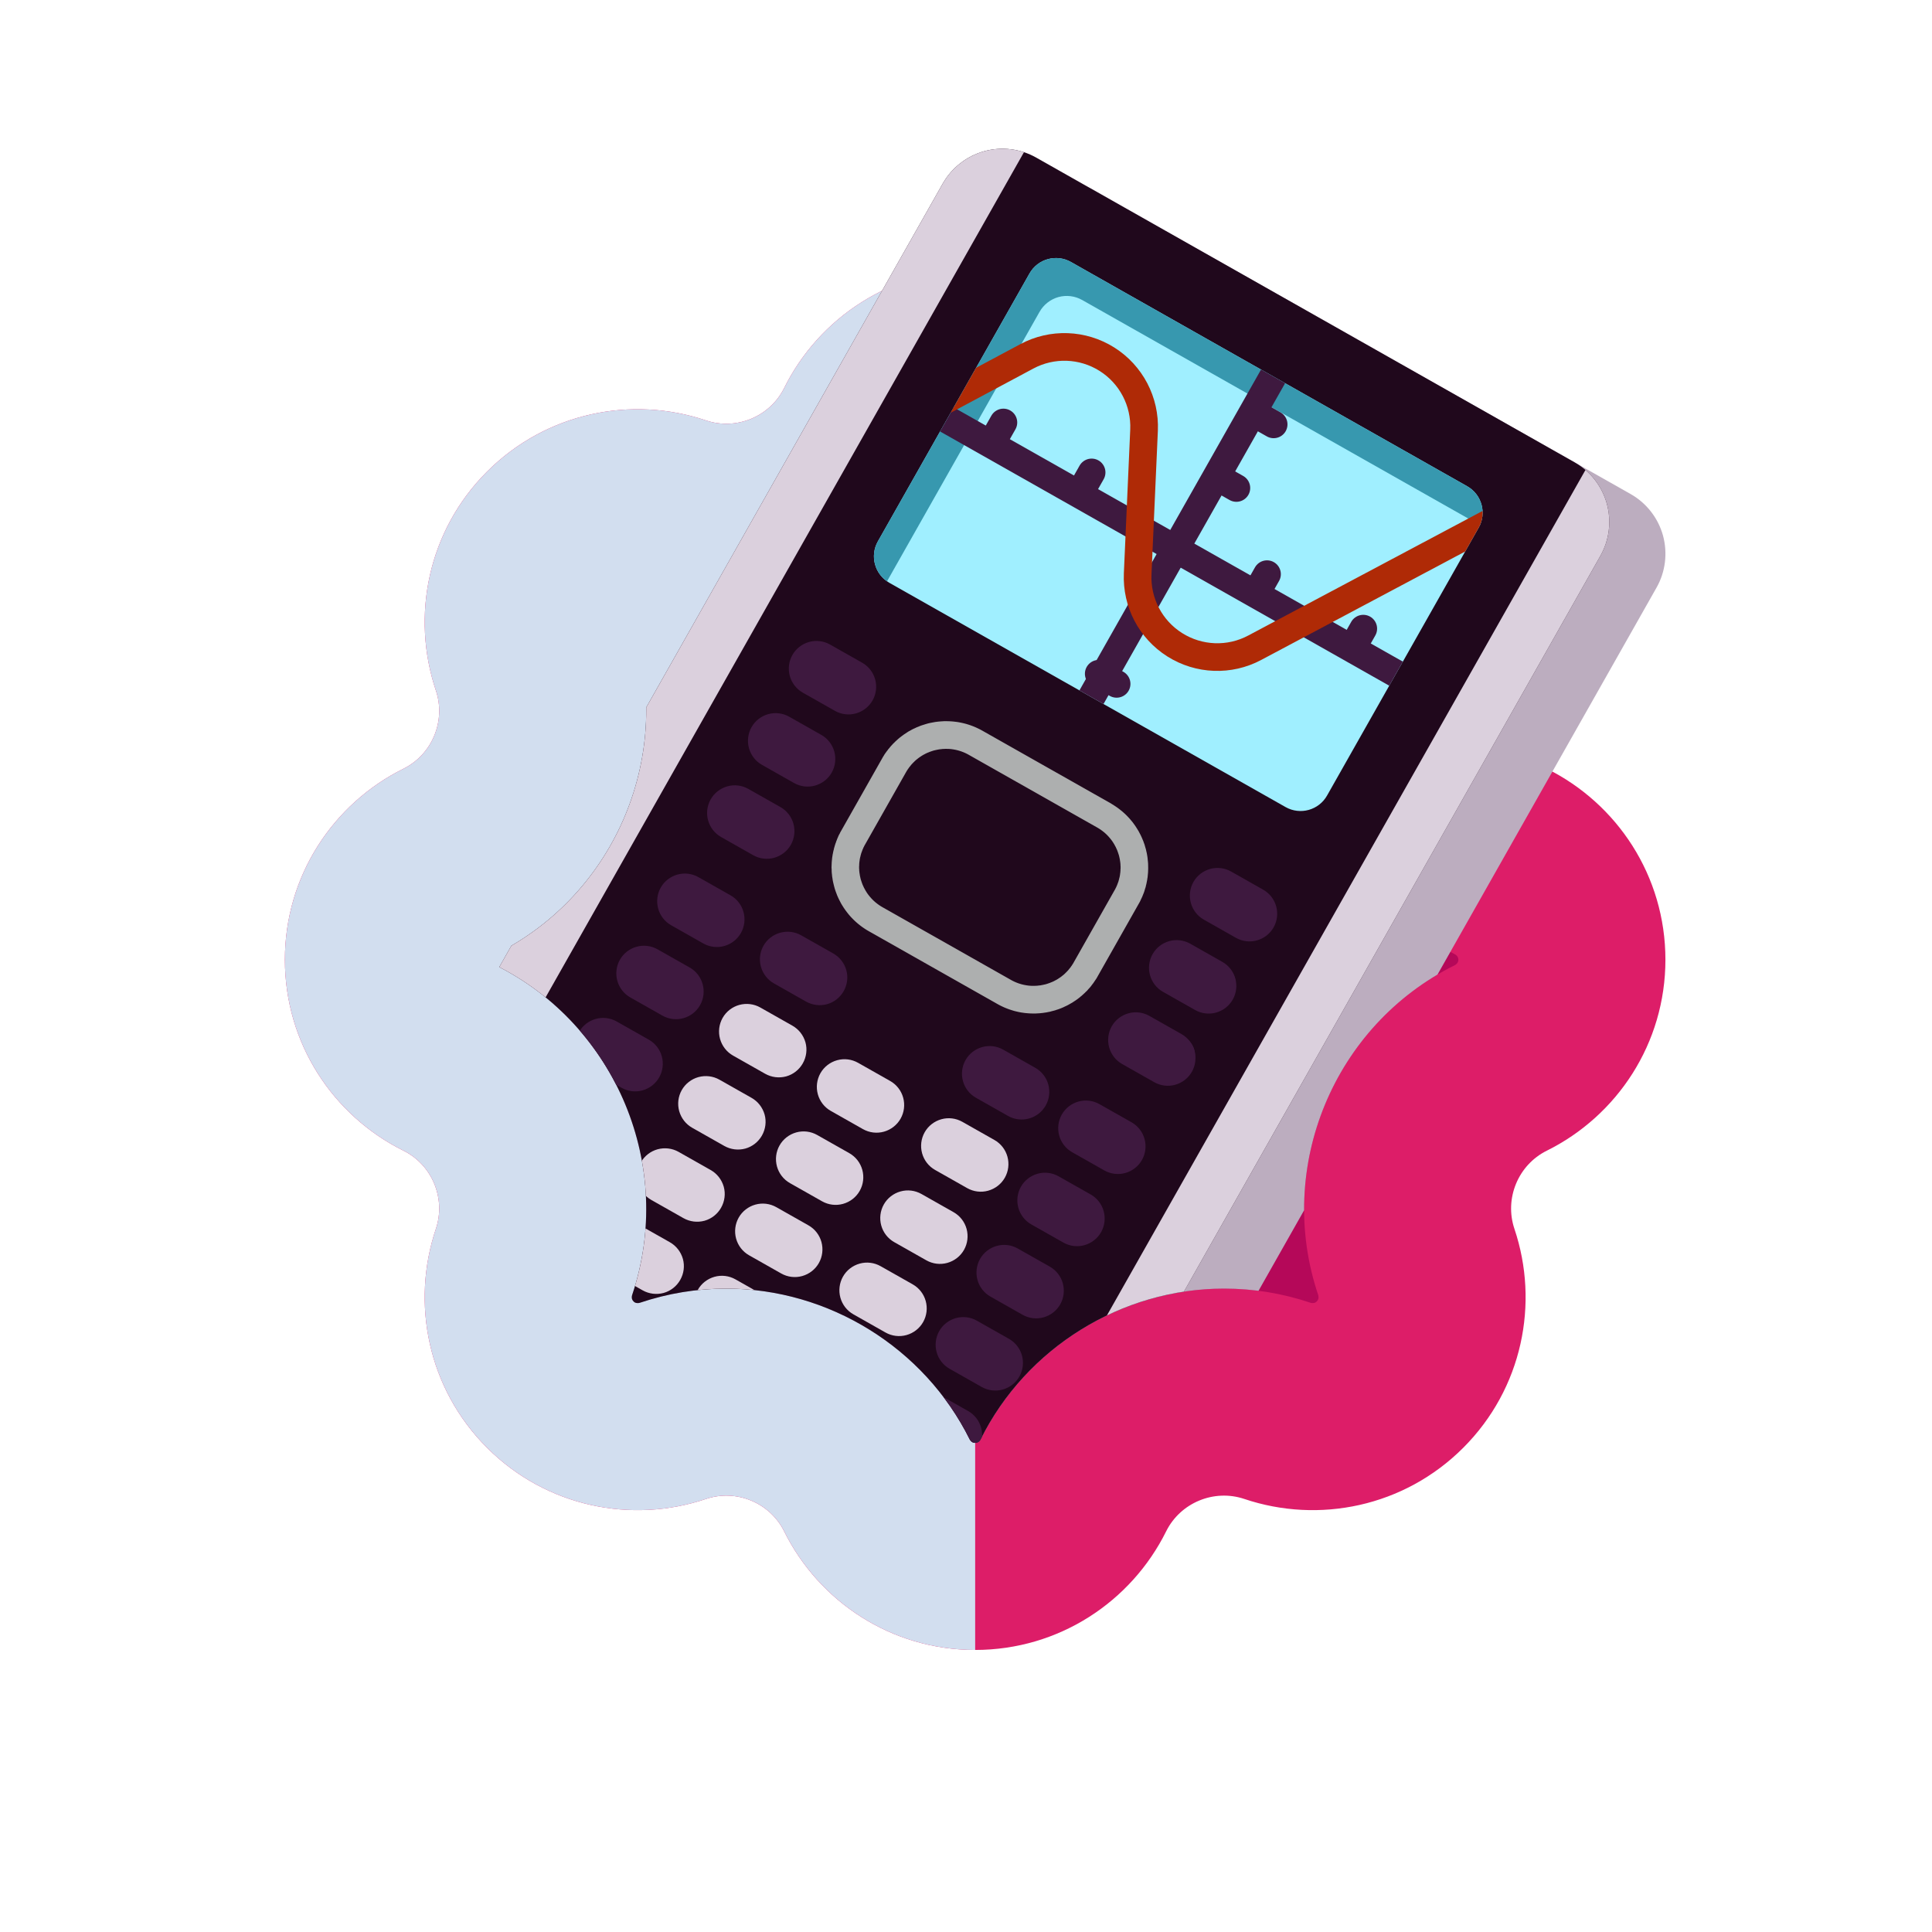 <?xml version="1.0" encoding="UTF-8"?>
<svg xmlns="http://www.w3.org/2000/svg" width="150" height="150" xmlns:xlink="http://www.w3.org/1999/xlink" version="1.1" viewBox="0 0 150 150">
  <!-- Generator: Adobe Illustrator 29.4.0, SVG Export Plug-In . SVG Version: 2.1.0 Build 152)  -->
  <defs>
    <clipPath id="clippath">
      <path d="M120.095,59.683c-2.225-1.104-3.308-3.716-2.515-6.071,1.944-5.772.625-12.396-3.974-16.996h0c-4.599-4.6-11.224-5.918-16.996-3.975-2.354.793-4.967-.289-6.071-2.515-2.707-5.456-8.324-9.208-14.828-9.208s-12.121,3.752-14.828,9.208c-1.104,2.225-3.716,3.307-6.071,2.515-5.772-1.944-12.397-.625-16.996,3.974h0c-4.599,4.6-5.918,11.224-3.974,16.996.793,2.354-.289,4.967-2.515,6.071-5.456,2.707-9.208,8.324-9.208,14.828h0c0,6.505,3.752,12.121,9.208,14.828,2.225,1.104,3.307,3.716,2.515,6.071-1.944,5.772-.625,12.397,3.974,16.996,4.6,4.599,11.224,5.918,16.996,3.974,2.354-.793,4.967.289,6.071,2.515,2.707,5.456,8.324,9.208,14.828,9.208s12.121-3.752,14.828-9.208c1.104-2.225,3.716-3.308,6.071-2.515,5.772,1.944,12.397.625,16.996-3.974s5.918-11.224,3.974-16.996c-.793-2.354.289-4.967,2.515-6.071,5.456-2.707,9.208-8.324,9.208-14.828h0c0-6.505-3.752-12.121-9.208-14.828Z" style="fill: none;"/>
    </clipPath>
    <clipPath id="clippath-1">
      <path d="M112.948,74.085l29.17-49.573L83.252-7.587l-31.816,55.969c-.59-.144-1.176-.308-1.754-.503-.053-.018-.113-.027-.173-.027-.188,0-.268.08-.323.134-.184.184-.136.408-.106.495,3.347,9.937-1.212,20.944-10.605,25.605-.083.042-.276.165-.276.426s.193.385.276.427c9.391,4.66,13.95,15.667,10.605,25.604-.029.088-.078.312.106.496.053.053.133.133.323.133.061,0,.12-.01.177-.028,2.166-.729,4.422-1.098,6.706-1.098,7.95,0,15.366,4.594,18.895,11.705.041.083.165.275.426.275s.385-.193.425-.273c3.527-7.112,10.944-11.707,18.895-11.707,2.285,0,4.542.369,6.709,1.099.053.018.114.027.174.027.189,0,.27-.081.323-.133.184-.184.135-.408.106-.495-3.347-9.937,1.212-20.944,10.606-25.606.083-.041.276-.164.276-.426s-.193-.384-.277-.426Z" style="fill: none;"/>
    </clipPath>
    <clipPath id="clippath-2">
      <path d="M124.253,43.157c.697-1.231.873-2.69.501-4.051-.379-1.364-1.286-2.523-2.513-3.217-9.714-5.498-32.07-18.152-41.784-23.65-1.227-.694-2.687-.875-4.051-.498-1.358.381-2.519,1.284-3.215,2.515-9.628,17.011-42.92,75.829-52.548,92.84-.697,1.231-.873,2.69-.501,4.051.379,1.364,1.286,2.523,2.513,3.217,9.714,5.498,32.07,18.152,41.784,23.65,1.227.694,2.687.875,4.051.498,1.358-.381,2.519-1.284,3.215-2.515,9.628-17.011,42.92-75.829,52.548-92.84Z" style="clip-rule: evenodd; fill: none;"/>
    </clipPath>
    <clipPath id="clippath-3">
      <path d="M79.53,21.465h23.901c1.302,0,2.36,1.057,2.36,2.36v35.351c0,1.302-1.057,2.36-2.36,2.36h-23.901c-1.303,0-2.361-1.058-2.361-2.361V23.826c0-1.303,1.058-2.361,2.361-2.361Z" transform="translate(10.303 100.671) rotate(-60.49)" style="fill: none;"/>
    </clipPath>
  </defs>
  <g style="isolation: isolate;">
    <g id="Layer_1">
      <g>
        <g style="clip-path: url(#clippath);">
          <path d="M120.095,59.683c-2.225-1.104-3.308-3.716-2.515-6.071,1.944-5.772.625-12.396-3.974-16.996h0c-4.599-4.6-11.224-5.918-16.996-3.975-2.354.793-4.967-.289-6.071-2.515-2.707-5.456-8.324-9.208-14.828-9.208s-12.121,3.752-14.828,9.208c-1.104,2.225-3.716,3.307-6.071,2.515-5.772-1.944-12.397-.625-16.996,3.974h0c-4.599,4.6-5.918,11.224-3.974,16.996.793,2.354-.289,4.967-2.515,6.071-5.456,2.707-9.208,8.324-9.208,14.828h0c0,6.505,3.752,12.121,9.208,14.828,2.225,1.104,3.307,3.716,2.515,6.071-1.944,5.772-.625,12.397,3.974,16.996,4.6,4.599,11.224,5.918,16.996,3.974,2.354-.793,4.967.289,6.071,2.515,2.707,5.456,8.324,9.208,14.828,9.208s12.121-3.752,14.828-9.208c1.104-2.225,3.716-3.308,6.071-2.515,5.772,1.944,12.397.625,16.996-3.974s5.918-11.224,3.974-16.996c-.793-2.354.289-4.967,2.515-6.071,5.456-2.707,9.208-8.324,9.208-14.828h0c0-6.505-3.752-12.121-9.208-14.828Z" style="fill: #dd1d68;"/>
          <path d="M75.712,112.025c-.261,0-.385-.193-.426-.275-3.529-7.111-10.945-11.705-18.895-11.705-2.284,0-4.541.369-6.706,1.098-.057.019-.116.028-.177.028-.189,0-.27-.08-.323-.133-.184-.184-.136-.408-.106-.496,3.346-9.936-1.214-20.944-10.605-25.604-.084-.042-.276-.165-.276-.427s.193-.384.276-.426c9.393-4.661,13.952-15.668,10.605-25.605-.029-.087-.078-.311.106-.495.055-.054.135-.134.323-.134.061,0,.12.009.173.027,2.166.73,4.425,1.1,6.712,1.1,7.949-.001,15.364-4.595,18.892-11.704.042-.084.166-.277.427-.277s.385.194.426.276c3.527,7.11,10.943,11.705,18.894,11.705,2.287-.001,4.546-.371,6.714-1.101.049-.017.109-.026.17-.026.19,0,.271.081.324.134.184.183.135.408.105.496-3.347,9.935,1.212,20.943,10.604,25.604.085.042.277.165.277.426s-.193.385-.276.426c-9.394,4.662-13.953,15.669-10.606,25.606.029.087.078.311-.106.495-.053.052-.133.133-.323.133-.061,0-.121-.009-.174-.027-2.168-.73-4.424-1.099-6.709-1.099-7.951,0-15.368,4.595-18.895,11.707-.04.081-.164.273-.425.273Z" style="fill: #b50859;"/>
          <rect x="22.12" y="20.92" width="53.592" height="107.183" style="fill: #d2deef; mix-blend-mode: multiply;"/>
        </g>
        <g style="clip-path: url(#clippath-1);">
          <g>
            <path d="M128.612,45.625c.697-1.231.873-2.69.501-4.051-.379-1.364-1.286-2.523-2.513-3.217-9.695-5.488-32.001-18.113-41.697-23.601-1.233-.698-2.687-.875-4.051-.498-1.365.378-2.519,1.283-3.216,2.514-9.628,17.011-42.92,75.829-52.548,92.84-.697,1.231-.879,2.687-.5,4.052.379,1.364,1.279,2.519,2.512,3.217,9.696,5.488,32.002,18.113,41.697,23.601,1.227.694,2.687.875,4.051.498,1.358-.381,2.519-1.284,3.215-2.515,9.628-17.011,42.92-75.829,52.548-92.84Z" style="fill: #bcadbf; fill-rule: evenodd;"/>
            <path d="M124.253,43.157c.697-1.231.873-2.69.501-4.051-.379-1.364-1.286-2.523-2.513-3.217-9.714-5.498-32.07-18.152-41.784-23.65-1.227-.694-2.687-.875-4.051-.498-1.358.381-2.519,1.284-3.215,2.515-9.628,17.011-42.92,75.829-52.548,92.84-.697,1.231-.873,2.69-.501,4.051.379,1.364,1.286,2.523,2.513,3.217,9.714,5.498,32.07,18.152,41.784,23.65,1.227.694,2.687.875,4.051.498,1.358-.381,2.519-1.284,3.215-2.515,9.628-17.011,42.92-75.829,52.548-92.84Z" style="fill: #20081c; fill-rule: evenodd;"/>
            <g style="clip-path: url(#clippath-2);">
              <rect x="-11.154" y="57.083" width="120.88" height="5.358" transform="translate(-27.001 73.217) rotate(-60.49)" style="fill: #dbd0dd;"/>
              <rect x="37.086" y="84.404" width="120.88" height="5.325" transform="translate(-26.284 129.054) rotate(-60.49)" style="fill: #dbd0dd;"/>
            </g>
            <rect x="70.055" y="58.041" width="13.595" height="18.604" rx="3.578" ry="3.578" transform="translate(-19.609 101.054) rotate(-60.49)" style="fill: #20081c;"/>
            <path d="M75.22,58.607l-.037-.021-.044-.024-.038-.02-.044-.023-.039-.019-.039-.018-.046-.022-.039-.017-.04-.017-.046-.02-.041-.016-.04-.015-.041-.016-.047-.018-.042-.014-.042-.013-.042-.014-.042-.012-.043-.013-.042-.012-.043-.011-.044-.011-.043-.01-.044-.01-.043-.01-.038-.005-.045-.009-.044-.009-.045-.008-.039-.004-.091-.014-.085-.008-.087-.007-.088-.005h-.082s-.09-.002-.09-.002l-.084.003-.085.004-.091.003-.08.011-.088.009-.088.01-.083.016-.083.016-.085.018-.085.019-.085.02-.08.025-.081.027-.082.028-.082.029-.076.033-.083.031-.078.036-.078.036-.073.042-.08.039-.074.044-.075.045-.069.049-.075.046-.07.051-.071.052-.065.056-.038.025-.033.028-.032.029-.033.029-.033.03-.033.029-.027.033-.033.03-.034.03-.027.033-.034.03-.028.035-.033.03-.028.034-.028.035-.028.035-.028.035-.029.035-.028.035-.028.035-.028.036-.022.039-.029.035-.028.036-.023.04-.023.04-.029.036-.023.04-.023.04-.023.04-3.172,5.604-.023.04-.023.04-.023.04-.016.043-.023.04-.023.04-.016.043-.016.043-.022.039-.016.043-.016.042-.016.042-.015.042-.016.042-.016.042-.015.041-.015.042-.009.044-.015.041-.008.045-.015.04-.008.045-.009.044-.015.04-.008.043-.009.044-.008.043-.008.042-.007.043-.002.046-.015.084-.008.088-.008.086v.088s-.008.084-.008.084v.087s0,.086,0,.086l.008.088v.084s.011.086.011.086l.009.086.016.087.01.082.017.086.018.084.019.083.02.082.027.083.027.083.028.082.029.08.029.079.036.081.038.08.032.074.045.08.04.075.04.074.048.076.042.07.05.073.051.071.051.069.059.071.023.031.03.035.03.033.031.034.024.03.031.032.031.033.031.032.032.032.031.031.032.03.033.03.032.03.033.029.033.029.034.028.039.031.035.027.034.027.035.027.041.029.035.026.035.025.042.028.035.024.037.023.042.026.037.023.043.026.037.021,9.963,5.639.037.021.044.024.038.02.044.023.039.019.039.018.046.022.039.017.04.017.046.02.041.016.04.015.041.016.047.018.042.014.042.013.042.014.042.012.043.013.042.012.043.011.044.011.043.01.044.01.043.01.038.005.045.009.044.009.045.008.039.004.091.014.085.008.087.007.088.005h.082s.09.002.09.002l.084-.003.085-.004.091-.003.08-.011.088-.009.088-.01.083-.016.083-.016.085-.018.085-.019.085-.02.08-.025.081-.027.082-.028.082-.029.076-.033.083-.031.078-.036.078-.036.073-.042.08-.039.074-.044.075-.045.069-.049.075-.046.07-.051.071-.052.065-.056.038-.025.033-.028.032-.029.033-.029.033-.03.033-.029.027-.033.033-.03.034-.03.027-.033.034-.03.028-.035.033-.03.028-.034.028-.035.028-.035.028-.035.029-.035.028-.035.028-.035.028-.036.022-.039.029-.035.028-.036.023-.04.023-.04.029-.036.023-.04.023-.04.023-.04,3.172-5.604.023-.04.023-.04.023-.04.016-.043.023-.04.023-.04.016-.043.016-.043.022-.039.016-.043.016-.042.016-.042.015-.042.016-.042.016-.042.015-.041.015-.042.009-.044.015-.041.008-.045.015-.04.008-.045.009-.044.015-.04.008-.043.009-.044.008-.043.008-.042.007-.043.002-.046.015-.084.008-.088.008-.086v-.088s.008-.084.008-.084v-.087s0-.086,0-.086l-.008-.088v-.084s-.011-.086-.011-.086l-.009-.086-.016-.087-.01-.082-.017-.086-.018-.084-.019-.083-.02-.082-.027-.083-.027-.083-.028-.082-.029-.08-.029-.079-.036-.081-.038-.08-.032-.074-.045-.08-.04-.075-.04-.074-.048-.076-.042-.07-.05-.073-.051-.071-.051-.069-.059-.071-.023-.031-.03-.035-.03-.033-.031-.034-.024-.03-.031-.032-.031-.033-.031-.032-.032-.032-.031-.031-.032-.03-.033-.03-.032-.03-.033-.029-.033-.029-.034-.028-.039-.031-.035-.027-.034-.027-.035-.027-.041-.029-.035-.026-.035-.025-.042-.028-.035-.024-.037-.023-.042-.026-.037-.023-.043-.026-.037-.021-9.963-5.639ZM86.302,62.414l.068.04.061.038.061.038.06.039.06.04.059.04.065.045.058.042.058.043.052.04.057.044.056.045.057.045.056.046.056.048.054.049.049.044.055.05.053.051.053.051.048.048.046.048.051.054.046.049.045.05.051.056.043.054.044.052.05.058.087.108.078.109.083.114.075.113.074.116.073.12.072.12.062.121.068.127.056.119.059.128.052.126.053.124.044.127.052.14.035.126.037.125.039.134.029.137.034.143.024.133.021.124.019.14.012.138.015.134.011.142.003.14.003.141v.13s-.005.14-.005.14l-.005.14-.013.138-.013.139-.014.128-.017.088-.007.069-.01.047-.017.089-.013.067-.01.047-.017.088-.024.087-.01.047-.014.068-.025.087-.016.043-.02.064-.025.088-.02.066-.021.065-.031.085-.027.062-.016.043-.027.063-.031.084-.038.081-.027.063-.023.04-.027.063-.038.081-.038.081-.033.059-.023.04-.033.059-3.193,5.642-.033.059-.023.04-.033.059-.05.074-.05.074-.04.055-.023.04-.04.056-.05.074-.057.071-.04.056-.029.036-.039.055-.056.07-.045.052-.046.051-.062.066-.045.052-.028.036-.062.065-.052.047-.035.033-.062.065-.068.061-.034.032-.051.046-.067.061-.035.032-.056.042-.067.06-.102.079-.112.082-.112.082-.118.077-.117.076-.112.067-.122.07-.121.069-.127.064-.122.056-.125.061-.13.056-.117.046-.125.047-.14.044-.133.046-.135.035-.126.032-.127.036-.147.028-.131.027-.134.019-.136.021-.14.015-.13.013-.144.007-.136.009h-.14s-.141,0-.141,0l-.137-.004-.136-.007-.141-.012-.133-.011-.137-.019-.076-.011-.061-.008-.074-.013-.075-.014-.067-.013-.066-.014-.072-.017-.065-.015-.066-.016-.072-.018-.071-.02-.07-.022-.063-.019-.069-.022-.07-.023-.069-.023-.068-.025-.068-.025-.067-.026-.061-.024-.066-.028-.066-.028-.072-.033-.065-.03-.065-.031-.064-.031-.064-.033-.063-.033-.069-.038-.056-.031-9.976-5.646-.056-.032-.062-.037-.067-.04-.061-.038-.06-.039-.06-.04-.059-.04-.059-.041-.065-.046-.058-.043-.052-.04-.057-.044-.056-.045-.063-.049-.049-.043-.056-.047-.049-.044-.06-.053-.048-.046-.054-.05-.047-.047-.047-.048-.053-.053-.052-.053-.046-.05-.051-.056-.045-.051-.045-.051-.048-.06-.049-.06-.076-.098-.085-.111-.082-.116-.081-.118-.069-.11-.074-.118-.075-.129-.058-.114-.063-.121-.065-.133-.055-.121-.054-.123-.048-.132-.05-.13-.044-.125-.041-.13-.038-.137-.033-.13-.032-.133-.031-.134-.025-.131-.02-.139-.023-.134-.012-.138-.017-.144-.008-.132v-.128s-.011-.144-.011-.144l.005-.139.005-.139.006-.141.013-.138.013-.138.018-.148.014-.068.004-.049.017-.088.014-.068.013-.067.014-.067.014-.068.02-.065.015-.068.014-.069.021-.065.024-.087.02-.066.021-.065.02-.066.027-.062.021-.065.02-.066.038-.081.02-.066.027-.063.027-.062.027-.062.027-.064.038-.081.044-.078.023-.04.027-.063.044-.078,3.239-5.723.044-.078.062-.096.044-.078.05-.074.04-.055.04-.056.04-.056.085-.107.05-.074.046-.051.046-.052.039-.054.046-.051.045-.052.045-.05.063-.067.045-.051.051-.047.051-.048.046-.051.051-.046.051-.047.051-.046.051-.047.067-.061.04-.028.051-.047.118-.091.113-.083.112-.082.117-.077.117-.077.116-.075.128-.066.111-.065.117-.06.132-.059.125-.061.127-.049.13-.055.126-.047.131-.042.129-.04.129-.04.138-.039.132-.03.13-.026.138-.025.138-.026.133-.017.132-.015.147-.013.136-.008.128-.009.149-.002.139.003.129.003.144.008.142.011.139.015.123.015.069.009.083.013.067.012.067.013.074.015.066.014.073.016.073.017.065.016.064.017.064.017.078.023.069.022.063.019.069.024.062.02.075.028.068.025.067.026.061.024.066.028.073.032.065.03.065.03.065.031.064.031.064.033.07.036.063.035.056.031,9.976,5.646.056.032Z" style="fill: #adafaf; fill-rule: evenodd;"/>
            <path d="M98.88,71.57c.203-.359.254-.784.143-1.183-.105-.395-.373-.735-.728-.936l-2.858-1.618c-.355-.201-.785-.256-1.177-.143-.399.11-.738.373-.941.731l-.303.536c-.203.359-.255.785-.143,1.184.105.394.374.734.729.935.871.493,1.986,1.124,2.858,1.618.355.201.784.256,1.176.143.399-.11.738-.373.941-.732l.303-.536Z" style="fill: #3e193f; fill-rule: evenodd;"/>
            <path d="M95.732,77.132c.203-.359.255-.785.143-1.184-.105-.395-.373-.735-.728-.936-.872-.494-1.987-1.124-2.858-1.618-.355-.201-.785-.256-1.177-.143-.399.11-.738.373-.941.732l-.303.536c-.203.359-.255.785-.143,1.184.105.395.373.735.728.936.871.493,1.986,1.124,2.858,1.618.355.201.784.256,1.177.142.399-.11.738-.373.941-.732l.303-.536Z" style="fill: #3e193f; fill-rule: evenodd;"/>
            <path d="M92.585,82.692c.203-.359.254-.784.143-1.183-.105-.395-.373-.735-.728-.936-.872-.494-1.987-1.124-2.858-1.618-.355-.201-.785-.256-1.177-.143-.399.11-.738.373-.941.731l-.303.536c-.203.359-.255.785-.143,1.183.105.395.373.735.728.936.871.493,1.986,1.124,2.858,1.618.355.201.784.256,1.177.142.399-.109.737-.372.941-.731l.303-.536Z" style="fill: #3e193f; fill-rule: evenodd;"/>
            <path d="M71.732,117.065c.234-.413.296-.9.168-1.358-.127-.458-.433-.847-.844-1.08l-.642-.363c-.411-.233-.902-.294-1.36-.168-.452.13-.844.431-1.078.844s-.289.904-.168,1.358c.127.458.433.847.844,1.08l.642.363c.411.233.902.294,1.36.168.458-.126.844-.431,1.078-.844Z" style="fill: #3e193f; fill-rule: evenodd;"/>
            <path d="M53.436,106.71c.234-.413.289-.904.162-1.362-.121-.454-.427-.843-.838-1.076l-.642-.363c-.411-.233-.902-.294-1.36-.168-.458.126-.844.431-1.078.844s-.296.9-.168,1.358c.127.458.433.847.844,1.08l.642.363c.411.233.902.294,1.354.164.458-.126.85-.427,1.084-.84Z" style="fill: #3e193f; fill-rule: evenodd;"/>
            <path d="M65.635,113.615c.234-.413.29-.904.162-1.362-.127-.458-.427-.843-.838-1.076l-.642-.363c-.417-.236-.902-.294-1.36-.168-.457.126-.844.429-1.077.842v.002c-.235.413-.297.9-.169,1.357.127.458.427.843.844,1.08l.642.363c.411.233.896.291,1.354.164.458-.126.85-.427,1.084-.84Z" style="fill: #3e193f; fill-rule: evenodd;"/>
            <path d="M47.334,103.256c.234-.413.295-.901.168-1.358-.127-.458-.433-.847-.844-1.08l-.642-.363c-.411-.233-.902-.294-1.354-.164-.458.126-.85.426-1.083.839v.002c-.235.413-.291.903-.163,1.361.121.454.427.843.838,1.076l.642.363c.411.233.902.294,1.36.168.458-.126.844-.431,1.078-.844Z" style="fill: #3e193f; fill-rule: evenodd;"/>
            <path d="M59.533,110.161c.234-.413.296-.9.168-1.358-.127-.458-.433-.847-.844-1.08l-.642-.363c-.411-.233-.902-.294-1.354-.164-.458.126-.85.427-1.084.84s-.289.904-.162,1.362c.121.454.427.843.838,1.076l.642.363c.411.233.902.294,1.36.168.458-.126.844-.431,1.078-.844Z" style="fill: #3e193f; fill-rule: evenodd;"/>
            <path d="M41.238,99.806c.234-.413.289-.904.168-1.358-.127-.458-.433-.847-.844-1.08l-.642-.363c-.411-.233-.902-.294-1.36-.168-.458.126-.844.431-1.078.844s-.296.9-.168,1.358c.127.458.433.847.844,1.08l.642.363c.411.233.902.294,1.36.168.452-.13.844-.431,1.078-.844Z" style="fill: #3e193f; fill-rule: evenodd;"/>
            <path d="M68.591,122.614c.234-.413.296-.9.168-1.358-.127-.458-.433-.847-.844-1.08l-.642-.363c-.411-.233-.902-.294-1.36-.168-.452.13-.844.431-1.078.843s-.289.904-.168,1.358c.128.457.433.847.844,1.08l.642.363c.411.233.902.294,1.36.168.458-.126.844-.431,1.078-.844Z" style="fill: #3e193f; fill-rule: evenodd;"/>
            <path d="M50.296,112.259c.234-.413.289-.904.162-1.362-.121-.454-.427-.843-.838-1.076l-.642-.363c-.411-.233-.902-.294-1.36-.168-.458.126-.844.431-1.078.843s-.296.9-.168,1.358c.128.457.433.847.844,1.08l.642.363c.411.233.902.294,1.354.164.458-.126.85-.427,1.084-.84Z" style="fill: #3e193f; fill-rule: evenodd;"/>
            <path d="M62.495,119.164c.234-.413.29-.904.162-1.362-.127-.458-.427-.843-.838-1.076l-.642-.363c-.417-.236-.902-.294-1.36-.168-.457.126-.844.429-1.077.842v.002c-.235.412-.297.9-.169,1.357.127.458.427.843.844,1.08l.642.363c.411.233.896.29,1.354.164.458-.126.85-.427,1.084-.84Z" style="fill: #3e193f; fill-rule: evenodd;"/>
            <path d="M44.193,108.805c.234-.413.295-.901.168-1.358-.127-.458-.433-.847-.844-1.08l-.642-.363c-.411-.233-.902-.294-1.354-.164-.458.126-.85.426-1.083.839v.002c-.235.412-.291.903-.163,1.361.121.454.427.843.838,1.076l.642.363c.411.233.902.294,1.36.168.458-.126.844-.431,1.078-.844Z" style="fill: #3e193f; fill-rule: evenodd;"/>
            <path d="M56.392,115.71c.234-.413.296-.9.168-1.358-.127-.458-.433-.847-.844-1.08l-.642-.363c-.411-.233-.902-.294-1.354-.164-.458.126-.85.427-1.084.84s-.289.904-.162,1.362c.121.454.427.843.838,1.076l.642.363c.411.233.902.294,1.36.168.458-.126.844-.431,1.078-.844Z" style="fill: #3e193f; fill-rule: evenodd;"/>
            <path d="M38.097,105.355c.234-.413.289-.904.168-1.358-.127-.458-.433-.847-.844-1.08l-.642-.363c-.411-.233-.902-.294-1.36-.168-.458.126-.844.431-1.078.843s-.296.9-.168,1.358c.128.457.433.847.844,1.08l.642.363c.411.233.902.294,1.36.168.452-.13.844-.431,1.078-.844Z" style="fill: #3e193f; fill-rule: evenodd;"/>
            <path d="M65.369,128.306c.234-.413.296-.9.168-1.358-.127-.458-.433-.847-.844-1.08l-.642-.363c-.411-.233-.902-.294-1.36-.168-.452.13-.844.431-1.078.843s-.289.904-.168,1.358c.128.457.433.847.844,1.08l.642.363c.411.233.902.294,1.36.168.458-.126.844-.431,1.078-.844Z" style="fill: #3e193f; fill-rule: evenodd;"/>
            <path d="M47.074,117.951c.234-.413.289-.904.162-1.362-.121-.454-.427-.843-.838-1.076l-.642-.363c-.411-.233-.902-.294-1.36-.168-.458.126-.844.431-1.078.843s-.296.9-.168,1.358c.128.457.433.847.844,1.08l.642.363c.411.233.902.294,1.354.164.458-.126.85-.427,1.084-.84Z" style="fill: #dbd0dd; fill-rule: evenodd;"/>
            <path d="M59.273,124.855c.234-.413.29-.904.162-1.362-.127-.458-.427-.843-.838-1.076l-.642-.363c-.417-.236-.902-.294-1.36-.168-.458.126-.844.43-1.078.843v.002c-.235.412-.297.9-.169,1.357.127.458.427.843.844,1.08l.642.363c.411.233.896.29,1.354.164.458-.126.85-.427,1.084-.84Z" style="fill: #3e193f; fill-rule: evenodd;"/>
            <path d="M40.972,114.497c.234-.413.295-.901.168-1.358-.127-.458-.433-.847-.844-1.08l-.642-.363c-.411-.233-.902-.294-1.353-.165-.458.126-.85.427-1.084.839v.002c-.235.412-.291.903-.163,1.361.121.454.427.843.838,1.076l.642.363c.411.233.902.294,1.36.168.458-.126.844-.431,1.078-.844Z" style="fill: #3e193f; fill-rule: evenodd;"/>
            <path d="M53.171,121.401c.234-.413.296-.9.168-1.358-.127-.458-.433-.847-.844-1.08l-.642-.363c-.411-.233-.902-.294-1.354-.164-.458.126-.85.427-1.084.84s-.289.904-.162,1.362c.121.454.427.843.838,1.076l.642.363c.411.233.902.294,1.36.168.458-.126.844-.431,1.078-.844Z" style="fill: #dbd0dd; fill-rule: evenodd;"/>
            <path d="M34.875,111.046c.234-.413.289-.904.168-1.358-.127-.458-.433-.847-.844-1.08l-.642-.363c-.411-.233-.902-.294-1.36-.168-.458.126-.844.431-1.078.843s-.296.9-.168,1.358c.128.457.433.847.844,1.08l.642.363c.411.233.902.294,1.36.168.452-.13.844-.431,1.078-.844Z" style="fill: #3e193f; fill-rule: evenodd;"/>
            <path d="M67.747,54.378c.281-.496.35-1.084.2-1.631-.151-.548-.512-1.013-1.01-1.295-.791-.447-1.7-.962-2.491-1.41-.498-.282-1.083-.353-1.63-.2-.547.153-1.015.515-1.295,1.011s-.35,1.084-.2,1.631c.151.548.512,1.013,1.01,1.295.791.447,1.7.962,2.491,1.41.498.282,1.083.353,1.63.2.547-.153,1.015-.515,1.295-1.011Z" style="fill: #3e193f; fill-rule: evenodd;"/>
            <path d="M64.575,59.982c.281-.496.35-1.084.2-1.631-.151-.548-.512-1.013-1.01-1.295-.791-.447-1.7-.962-2.491-1.41-.498-.282-1.083-.353-1.63-.2-.547.153-1.015.515-1.295,1.011s-.35,1.084-.2,1.631c.151.548.512,1.013,1.01,1.295.791.447,1.7.962,2.491,1.41.498.282,1.083.353,1.63.2.547-.153,1.015-.515,1.295-1.011Z" style="fill: #3e193f; fill-rule: evenodd;"/>
            <path d="M61.403,65.587c.281-.496.35-1.084.2-1.631-.151-.548-.512-1.013-1.01-1.295l-2.491-1.41c-.498-.282-1.083-.353-1.63-.2-.547.153-1.015.515-1.295,1.011h0c-.584,1.032-.222,2.34.811,2.926.784.444,1.7.962,2.491,1.41.498.282,1.083.353,1.63.2.547-.153,1.015-.515,1.295-1.011Z" style="fill: #3e193f; fill-rule: evenodd;"/>
            <path d="M57.526,72.437c.281-.496.35-1.084.2-1.631-.151-.548-.512-1.013-1.01-1.295-.791-.447-1.7-.962-2.491-1.41-.498-.282-1.083-.353-1.63-.2-.547.153-1.015.515-1.295,1.011s-.35,1.084-.2,1.631c.151.548.512,1.013,1.01,1.295.791.447,1.7.962,2.491,1.41.498.282,1.083.353,1.63.2.547-.153,1.015-.515,1.295-1.011Z" style="fill: #3e193f; fill-rule: evenodd;"/>
            <path d="M54.354,78.041c.281-.496.35-1.084.2-1.631-.151-.548-.512-1.013-1.01-1.295-.791-.447-1.7-.962-2.491-1.41-.498-.282-1.083-.353-1.63-.2-.547.153-1.015.515-1.295,1.011s-.35,1.084-.2,1.631c.151.548.512,1.013,1.01,1.295.791.447,1.7.962,2.491,1.41.498.282,1.083.353,1.63.2.547-.153,1.015-.515,1.295-1.011Z" style="fill: #3e193f; fill-rule: evenodd;"/>
            <path d="M51.182,83.645c.281-.496.35-1.084.2-1.631-.151-.548-.512-1.013-1.01-1.295-.791-.447-1.7-.962-2.491-1.41-.498-.282-1.083-.353-1.63-.2-.547.153-1.015.515-1.295,1.011s-.35,1.084-.2,1.631c.151.548.512,1.013,1.01,1.295.791.447,1.7.962,2.491,1.41.498.282,1.083.353,1.63.2.547-.153,1.015-.515,1.295-1.011Z" style="fill: #3e193f; fill-rule: evenodd;"/>
            <path d="M48.009,89.25c.281-.496.35-1.084.2-1.631-.151-.548-.512-1.013-1.01-1.295-.791-.447-1.7-.962-2.491-1.41-.498-.282-1.083-.353-1.63-.2-.547.153-1.015.515-1.295,1.011s-.35,1.084-.2,1.631c.151.548.512,1.013,1.01,1.295.791.447,1.7.962,2.491,1.41.498.282,1.083.353,1.63.2.547-.153,1.015-.515,1.295-1.011Z" style="fill: #3e193f; fill-rule: evenodd;"/>
            <path d="M44.837,94.854c.281-.496.35-1.084.2-1.631-.151-.548-.512-1.013-1.01-1.295l-2.491-1.41c-.498-.282-1.083-.353-1.63-.2-.547.153-1.015.515-1.295,1.011h0c-.584,1.032-.222,2.34.811,2.926l2.491,1.41c1.034.585,2.341.222,2.925-.81h0Z" style="fill: #3e193f; fill-rule: evenodd;"/>
            <path d="M98.883,72.001c.281-.496.35-1.084.2-1.631-.151-.548-.512-1.013-1.01-1.295-.791-.447-1.7-.962-2.491-1.41-.498-.282-1.083-.353-1.63-.2-.547.153-1.015.515-1.295,1.011s-.35,1.084-.2,1.631c.151.548.512,1.013,1.01,1.295.791.447,1.7.962,2.491,1.41.498.282,1.083.353,1.63.2.547-.153,1.015-.515,1.295-1.011Z" style="fill: #3e193f; fill-rule: evenodd;"/>
            <path d="M95.711,77.605c.281-.496.35-1.084.2-1.631-.151-.548-.512-1.013-1.01-1.295-.791-.447-1.7-.962-2.491-1.41-.498-.282-1.083-.353-1.63-.2-.547.153-1.015.515-1.295,1.011s-.35,1.084-.2,1.631c.151.548.512,1.013,1.01,1.295l2.491,1.41c.498.282,1.083.353,1.63.2.547-.153,1.015-.515,1.295-1.011Z" style="fill: #3e193f; fill-rule: evenodd;"/>
            <path d="M92.539,83.21c.281-.496.35-1.084.2-1.631-.151-.548-.512-1.013-1.01-1.295-.791-.447-1.7-.962-2.491-1.41-.498-.282-1.083-.353-1.63-.2-.547.153-1.015.515-1.295,1.011s-.35,1.084-.2,1.631c.151.548.512,1.013,1.01,1.295.791.447,1.7.962,2.491,1.41.498.282,1.083.353,1.63.2.547-.153,1.015-.515,1.295-1.011Z" style="fill: #3e193f; fill-rule: evenodd;"/>
            <path d="M88.662,90.06c.281-.496.35-1.084.2-1.631-.151-.548-.512-1.013-1.01-1.295-.791-.447-1.7-.962-2.491-1.41-.498-.282-1.083-.353-1.63-.2-.547.153-1.015.515-1.295,1.011s-.35,1.084-.2,1.631c.151.548.512,1.013,1.01,1.295.791.447,1.7.962,2.491,1.41.498.282,1.083.353,1.63.2.547-.153,1.015-.515,1.295-1.011Z" style="fill: #3e193f; fill-rule: evenodd;"/>
            <path d="M85.489,95.664c.281-.496.35-1.084.2-1.631-.151-.548-.512-1.013-1.01-1.295-.791-.447-1.7-.962-2.491-1.41-.498-.282-1.083-.353-1.63-.2-.547.153-1.015.515-1.295,1.011s-.35,1.084-.2,1.631c.151.548.512,1.013,1.01,1.295.791.447,1.7.962,2.491,1.41.498.282,1.083.353,1.63.2.547-.153,1.015-.515,1.295-1.011Z" style="fill: #3e193f; fill-rule: evenodd;"/>
            <path d="M82.317,101.268c.281-.496.35-1.084.2-1.631-.151-.548-.512-1.013-1.01-1.295-.791-.447-1.7-.962-2.491-1.41-.498-.282-1.083-.353-1.63-.2-.547.153-1.015.515-1.295,1.011s-.35,1.084-.2,1.631c.151.548.512,1.013,1.01,1.295.791.447,1.7.962,2.491,1.41.498.282,1.083.353,1.63.2.547-.153,1.015-.515,1.295-1.011Z" style="fill: #3e193f; fill-rule: evenodd;"/>
            <path d="M79.145,106.873c.281-.496.35-1.084.2-1.631-.151-.548-.512-1.013-1.01-1.295-.791-.447-1.7-.962-2.491-1.41-.498-.282-1.083-.353-1.63-.2-.547.153-1.015.515-1.295,1.011s-.35,1.084-.2,1.631c.151.548.512,1.013,1.01,1.295.791.447,1.7.962,2.491,1.41.498.282,1.083.353,1.63.2.547-.153,1.015-.515,1.295-1.011Z" style="fill: #3e193f; fill-rule: evenodd;"/>
            <path d="M75.973,112.477c.281-.496.35-1.084.2-1.631-.151-.548-.512-1.013-1.01-1.295-.791-.447-1.7-.962-2.491-1.41-.498-.282-1.083-.353-1.63-.2-.547.153-1.015.515-1.295,1.011s-.35,1.084-.2,1.631c.151.548.512,1.013,1.01,1.295.791.447,1.7.962,2.491,1.41.498.282,1.083.353,1.63.2.547-.153,1.015-.515,1.295-1.011Z" style="fill: #3e193f; fill-rule: evenodd;"/>
            <path d="M81.189,85.83c.281-.496.35-1.084.2-1.631-.151-.548-.512-1.013-1.01-1.295-.791-.447-1.7-.962-2.491-1.41-.498-.282-1.083-.353-1.63-.2-.547.153-1.015.515-1.295,1.011s-.35,1.084-.2,1.631c.151.548.512,1.013,1.01,1.295.791.447,1.7.962,2.491,1.41.498.282,1.083.353,1.63.2.547-.153,1.015-.515,1.295-1.011Z" style="fill: #3e193f; fill-rule: evenodd;"/>
            <path d="M78.017,91.434c.281-.496.35-1.084.2-1.631-.151-.548-.512-1.013-1.01-1.295l-2.491-1.41c-.498-.282-1.083-.353-1.63-.2-.547.153-1.015.515-1.295,1.011s-.35,1.084-.2,1.631c.151.548.512,1.013,1.01,1.295l2.491,1.41c.498.282,1.083.353,1.63.2.547-.153,1.015-.515,1.295-1.011Z" style="fill: #dbd0dd; fill-rule: evenodd;"/>
            <path d="M74.845,97.039c.281-.496.35-1.084.2-1.631-.151-.548-.512-1.013-1.01-1.295-.791-.447-1.7-.962-2.491-1.41-.498-.282-1.083-.353-1.63-.2-.547.153-1.015.515-1.295,1.011s-.35,1.084-.2,1.631c.151.548.512,1.013,1.01,1.295.791.447,1.7.962,2.491,1.41.498.282,1.083.353,1.63.2.547-.153,1.015-.515,1.295-1.011Z" style="fill: #dbd0dd; fill-rule: evenodd;"/>
            <path d="M71.673,102.643c.281-.496.35-1.084.2-1.631-.151-.548-.512-1.013-1.01-1.295l-2.491-1.41c-.498-.282-1.083-.353-1.63-.2-.547.153-1.015.515-1.295,1.011s-.35,1.084-.2,1.631c.151.548.512,1.013,1.01,1.295.791.447,1.7.962,2.491,1.41.498.282,1.083.353,1.63.2.547-.153,1.015-.515,1.295-1.011Z" style="fill: #dbd0dd; fill-rule: evenodd;"/>
            <path d="M68.5,108.248c.281-.496.35-1.084.2-1.631-.151-.548-.512-1.013-1.01-1.295-.791-.447-1.7-.962-2.491-1.41-.498-.282-1.083-.353-1.63-.2-.547.153-1.015.515-1.295,1.011s-.35,1.084-.2,1.631c.151.548.512,1.013,1.01,1.295.791.447,1.7.962,2.491,1.41.498.282,1.083.353,1.63.2.547-.153,1.015-.515,1.295-1.011Z" style="fill: #dbd0dd; fill-rule: evenodd;"/>
            <path d="M65.503,76.951c.281-.496.357-1.08.206-1.627-.157-.552-.518-1.016-1.017-1.298l-2.491-1.41c-.492-.278-1.076-.349-1.629-.2-.547.152-1.016.515-1.296,1.01s-.35,1.084-.199,1.631c.156.551.518,1.016,1.01,1.294l2.491,1.41c.499.282,1.083.353,1.637.204.547-.153,1.008-.519,1.289-1.014Z" style="fill: #3e193f; fill-rule: evenodd;"/>
            <path d="M62.33,82.556c.281-.496.357-1.08.206-1.627-.157-.552-.518-1.016-1.017-1.298l-2.491-1.41c-.492-.278-1.076-.349-1.629-.2-.547.152-1.016.515-1.296,1.01s-.35,1.084-.199,1.631c.156.551.518,1.016,1.01,1.294.791.448,1.706.966,2.491,1.41.499.282,1.083.353,1.637.204.547-.153,1.008-.519,1.289-1.014Z" style="fill: #dbd0dd; fill-rule: evenodd;"/>
            <path d="M59.158,88.16c.281-.496.357-1.08.206-1.627-.157-.552-.518-1.016-1.017-1.298l-2.491-1.41c-.492-.278-1.076-.349-1.629-.2-.547.152-1.016.515-1.296,1.01s-.35,1.084-.199,1.631c.156.551.518,1.016,1.01,1.294.791.448,1.706.966,2.491,1.41.499.282,1.083.353,1.637.204.547-.153,1.008-.519,1.289-1.014Z" style="fill: #dbd0dd; fill-rule: evenodd;"/>
            <path d="M55.986,93.765c.281-.496.357-1.08.206-1.627-.157-.552-.518-1.016-1.017-1.298l-2.491-1.41c-.492-.278-1.076-.349-1.629-.2-.547.152-1.016.515-1.296,1.01s-.35,1.084-.199,1.631c.156.551.518,1.016,1.01,1.294.791.448,1.706.966,2.491,1.41.499.282,1.083.353,1.637.204.547-.153,1.008-.519,1.289-1.014Z" style="fill: #dbd0dd; fill-rule: evenodd;"/>
            <path d="M52.814,99.369c.281-.496.357-1.08.206-1.627-.157-.552-.518-1.016-1.017-1.298-.784-.444-1.7-.962-2.491-1.41-.492-.278-1.076-.349-1.629-.2-.547.152-1.016.515-1.296,1.01s-.35,1.084-.199,1.631c.156.551.518,1.016,1.01,1.294.791.448,1.706.966,2.491,1.41.499.282,1.083.353,1.637.204.547-.153,1.008-.519,1.289-1.014Z" style="fill: #dbd0dd; fill-rule: evenodd;"/>
            <path d="M69.922,86.852c.281-.496.35-1.084.2-1.631-.151-.548-.512-1.013-1.01-1.295-.791-.447-1.7-.962-2.491-1.41-.498-.282-1.083-.353-1.63-.2-.547.153-1.015.515-1.295,1.011s-.35,1.084-.2,1.631c.151.548.512,1.013,1.01,1.295l2.491,1.41c.498.282,1.083.353,1.63.2.547-.153,1.015-.515,1.295-1.011Z" style="fill: #dbd0dd; fill-rule: evenodd;"/>
            <path d="M66.749,92.457c.281-.496.35-1.084.2-1.631-.151-.548-.512-1.013-1.01-1.295l-2.491-1.41c-.498-.282-1.083-.353-1.63-.2-.547.153-1.015.515-1.295,1.011s-.35,1.084-.2,1.631c.151.548.512,1.013,1.01,1.295.791.447,1.7.962,2.491,1.41.498.282,1.083.353,1.63.2.547-.153,1.015-.515,1.295-1.011Z" style="fill: #dbd0dd; fill-rule: evenodd;"/>
            <path d="M63.577,98.061c.281-.496.35-1.084.2-1.631-.151-.548-.512-1.013-1.01-1.295-.791-.447-1.7-.962-2.491-1.41-.498-.282-1.083-.353-1.63-.2-.547.153-1.015.515-1.295,1.011s-.35,1.084-.2,1.631c.151.548.512,1.013,1.01,1.295.791.447,1.7.962,2.491,1.41.498.282,1.083.353,1.63.2.547-.153,1.015-.515,1.295-1.011Z" style="fill: #dbd0dd; fill-rule: evenodd;"/>
            <path d="M60.405,103.666c.281-.496.35-1.084.2-1.631-.151-.548-.512-1.013-1.01-1.295-.791-.447-1.7-.962-2.491-1.41-.498-.282-1.083-.353-1.63-.2-.547.153-1.015.515-1.295,1.011s-.35,1.084-.2,1.631c.151.548.512,1.013,1.01,1.295.791.447,1.7.962,2.491,1.41.498.282,1.083.353,1.63.2.547-.153,1.015-.515,1.295-1.011Z" style="fill: #dbd0dd; fill-rule: evenodd;"/>
            <path d="M79.53,21.465h23.901c1.302,0,2.36,1.057,2.36,2.36v35.351c0,1.302-1.057,2.36-2.36,2.36h-23.901c-1.303,0-2.361-1.058-2.361-2.361V23.826c0-1.303,1.058-2.361,2.361-2.361Z" transform="translate(10.303 100.671) rotate(-60.49)" style="fill: #a0efff;"/>
            <g style="clip-path: url(#clippath-3);">
              <path d="M119.091,39.929l-42.264-23.921-15.738,27.805,6.392,3.771s9.77-17.261,13.23-23.374c.317-.56.846-.971,1.463-1.146.622-.171,1.284-.09,1.851.231,7.684,4.349,33.689,19.068,33.689,19.068l1.377-2.433Z" style="fill: #3798af; fill-rule: evenodd;"/>
              <line x1="71.946" y1="31.677" x2="109.944" y2="53.184" style="fill: none; stroke: #3e193f; stroke-linecap: round; stroke-linejoin: round; stroke-width: 2.147px;"/>
              <line x1="99.562" y1="27.948" x2="82.775" y2="57.607" style="fill: none; stroke: #3e193f; stroke-linecap: round; stroke-linejoin: round; stroke-width: 2.147px;"/>
              <line x1="84.753" y1="36.679" x2="83.966" y2="38.07" style="fill: none; stroke: #3e193f; stroke-linecap: round; stroke-linejoin: round; stroke-width: 2.147px;"/>
              <line x1="105.844" y1="48.808" x2="105.057" y2="50.198" style="fill: none; stroke: #3e193f; stroke-linecap: round; stroke-linejoin: round; stroke-width: 2.147px;"/>
              <line x1="77.904" y1="32.802" x2="77.117" y2="34.193" style="fill: none; stroke: #3e193f; stroke-linecap: round; stroke-linejoin: round; stroke-width: 2.147px;"/>
              <line x1="98.371" y1="44.578" x2="97.584" y2="45.969" style="fill: none; stroke: #3e193f; stroke-linecap: round; stroke-linejoin: round; stroke-width: 2.147px;"/>
              <line x1="95.992" y1="37.887" x2="94.603" y2="37.101" style="fill: none; stroke: #3e193f; stroke-linecap: round; stroke-linejoin: round; stroke-width: 2.147px;"/>
              <line x1="86.694" y1="53.095" x2="85.305" y2="52.309" style="fill: none; stroke: #3e193f; stroke-linecap: round; stroke-linejoin: round; stroke-width: 2.147px;"/>
              <line x1="98.886" y1="32.948" x2="97.491" y2="32.158" style="fill: none; stroke: #3e193f; stroke-linecap: round; stroke-linejoin: round; stroke-width: 2.147px;"/>
              <path d="M72.628,31.461s3.382-1.806,7.096-3.794c1.959-1.05,4.336-.964,6.215.22,1.88,1.183,2.983,3.287,2.885,5.509-.156,3.588-.333,7.575-.495,11.158-.097,2.219,1,4.32,2.878,5.505,1.878,1.186,4.252,1.277,6.208.232,8.632-4.588,19.982-10.623,19.982-10.623" style="fill: none; stroke: #af2a06; stroke-linecap: round; stroke-linejoin: round; stroke-width: 2.147px;"/>
            </g>
          </g>
        </g>
      </g>
    </g>
  </g>
</svg>